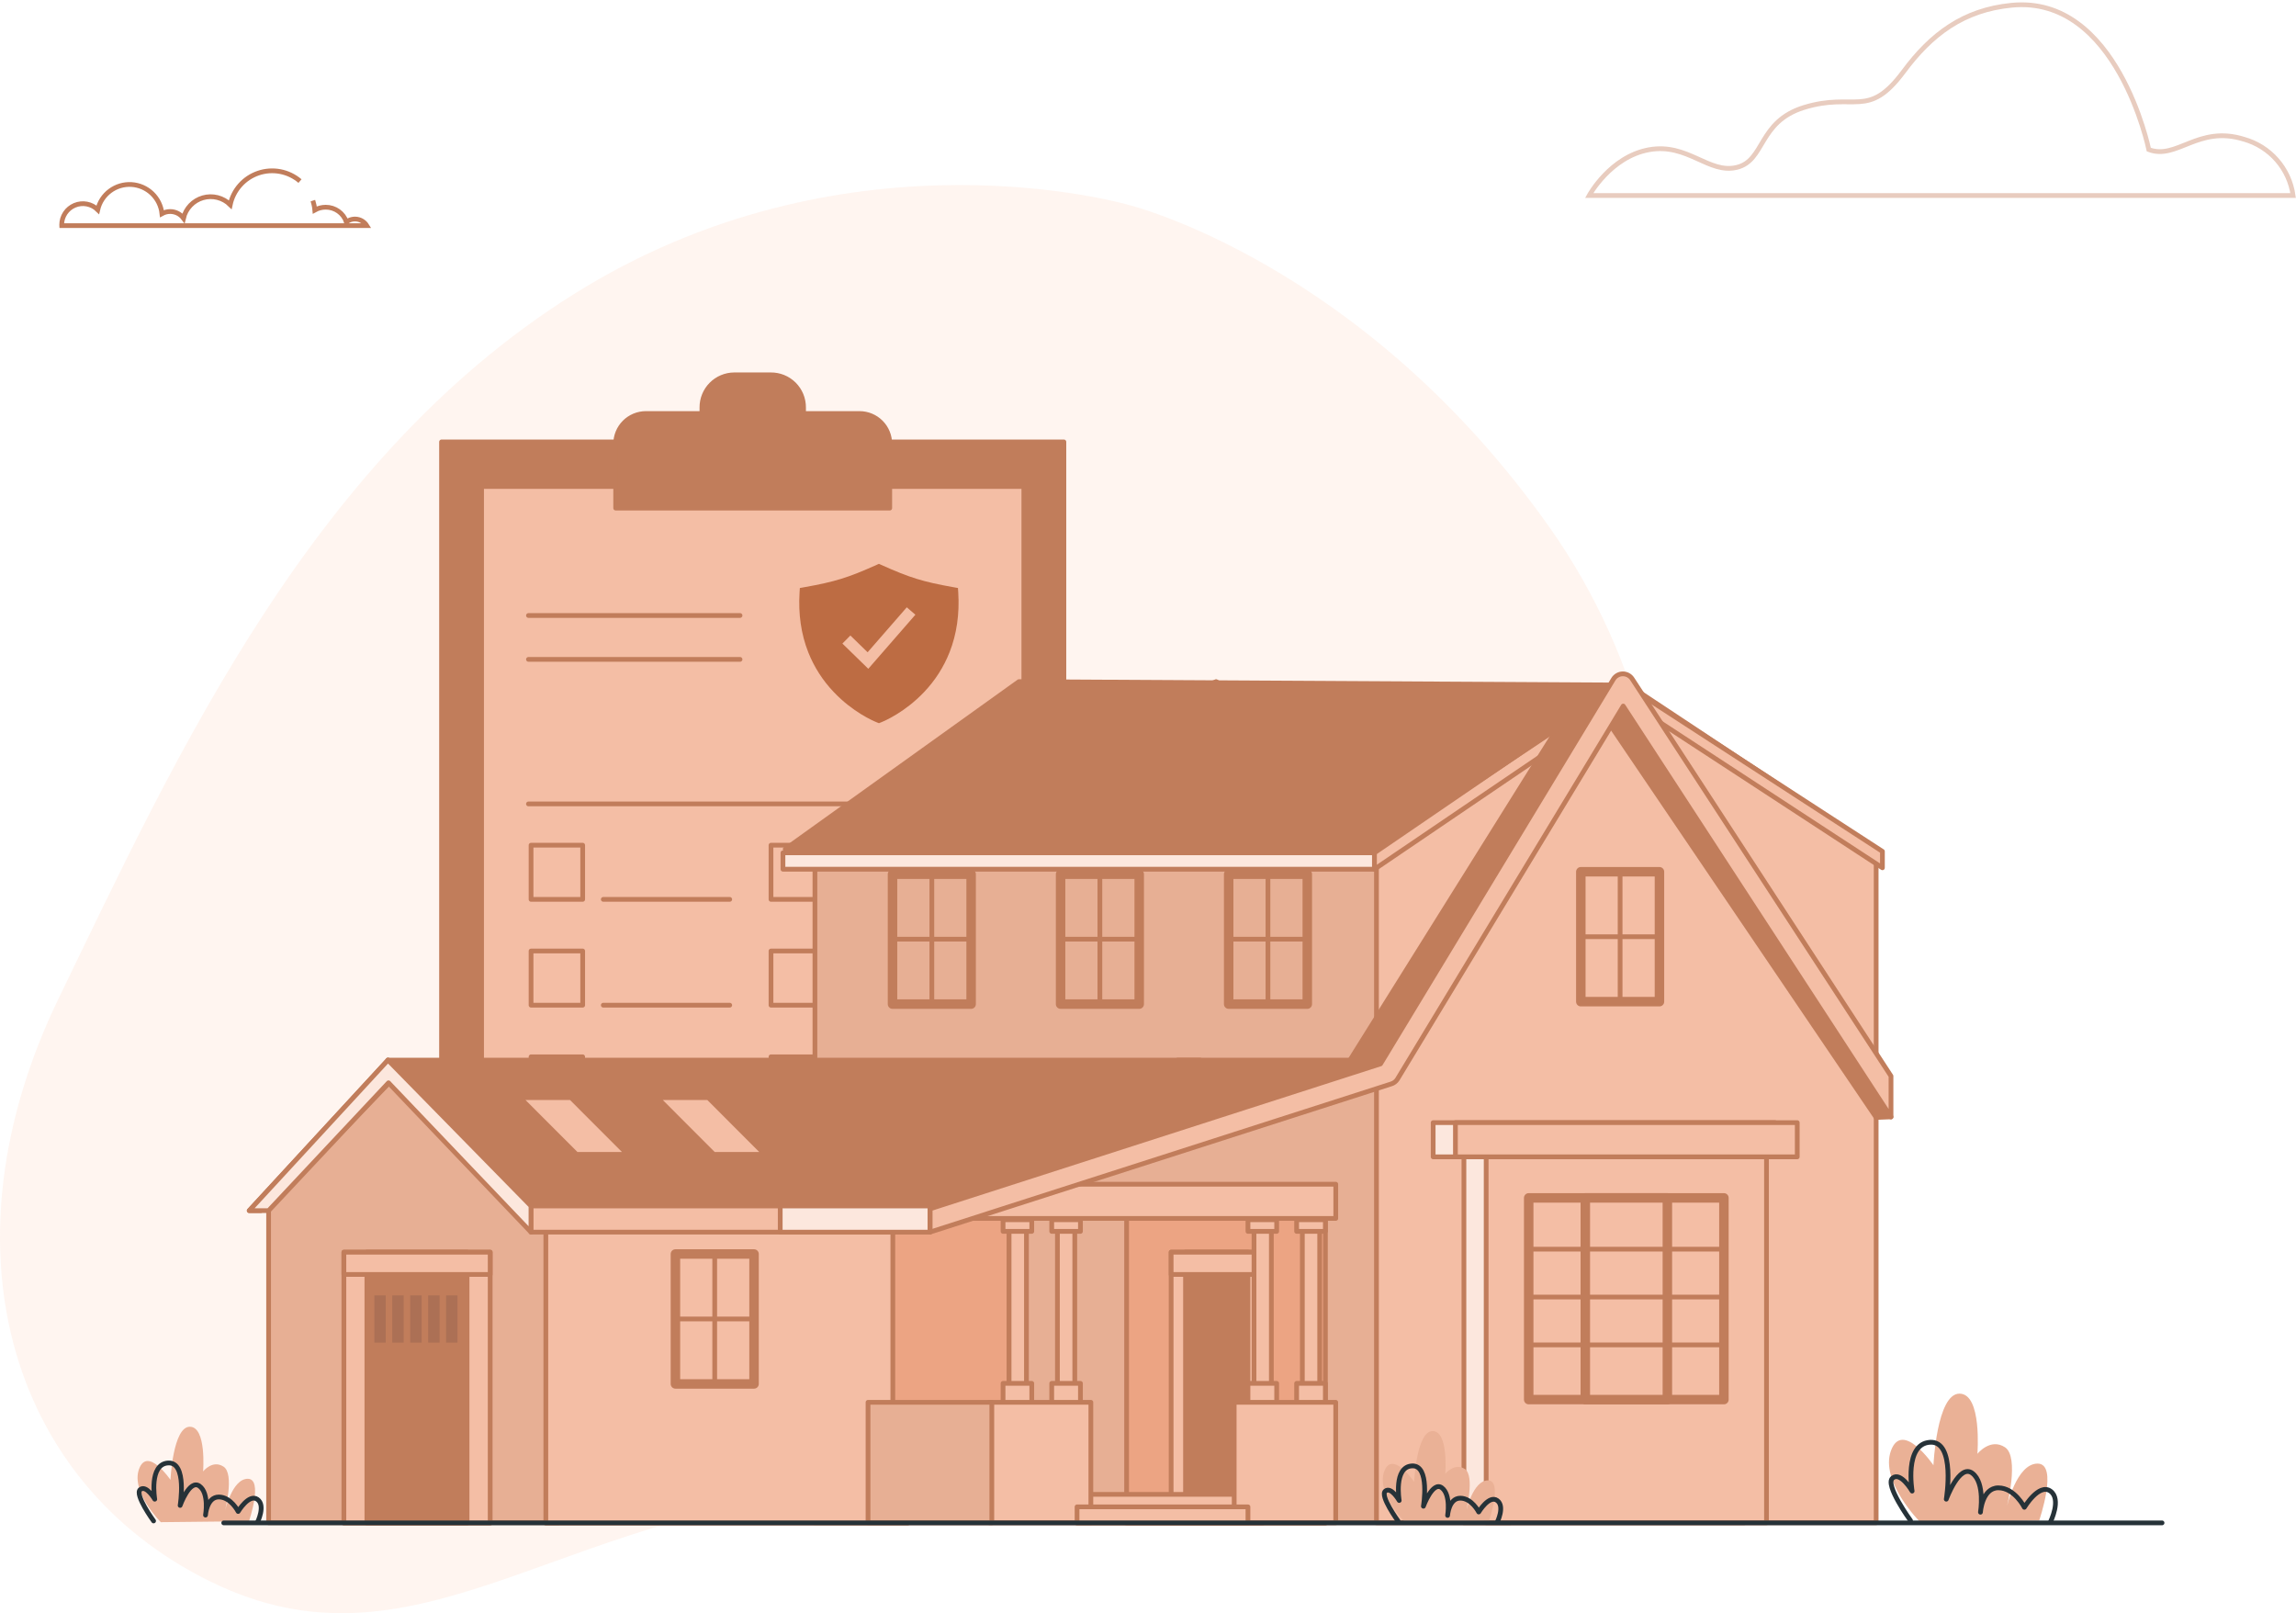 <svg width="484" height="340" viewBox="0 0 484 340" fill="none" xmlns="http://www.w3.org/2000/svg">
<path opacity="0.7" d="M237.957 43.2C237.957 43.2 180.265 26.209 123.281 60.575C66.296 94.941 37.282 159.014 12.359 210.433C-12.563 261.851 1.245 312.21 44.422 333.363C87.598 354.517 117.288 318.753 178.082 314.087C238.876 309.421 255.166 317.009 305.82 281.41C356.474 245.811 366.111 167.152 326.705 111.24C287.299 55.328 237.957 43.2 237.957 43.2Z" fill="#FFF1EA"/>
<path d="M63.237 38.165C62.047 37.148 60.613 36.459 59.076 36.163C57.539 35.867 55.952 35.976 54.469 36.478C52.987 36.98 51.661 37.858 50.62 39.027C49.579 40.196 48.859 41.615 48.532 43.145C47.788 42.412 46.862 41.891 45.849 41.634C44.837 41.378 43.774 41.395 42.771 41.686C41.767 41.976 40.859 42.528 40.14 43.285C39.42 44.042 38.916 44.978 38.678 45.995C38.352 45.556 37.928 45.199 37.44 44.953C36.952 44.708 36.413 44.581 35.866 44.581C35.262 44.583 34.668 44.738 34.14 45.032C33.969 43.414 33.231 41.91 32.056 40.785C30.88 39.661 29.345 38.989 27.721 38.89C26.097 38.791 24.491 39.271 23.188 40.245C21.885 41.218 20.969 42.622 20.604 44.207C19.976 43.59 19.18 43.172 18.315 43.006C17.451 42.84 16.556 42.933 15.744 43.273C14.932 43.614 14.239 44.186 13.751 44.919C13.264 45.652 13.003 46.512 13.003 47.392C12.999 47.446 12.999 47.5 13.003 47.553H77.323C77.106 47.203 76.817 46.902 76.476 46.671C76.135 46.44 75.749 46.283 75.343 46.211C74.938 46.139 74.521 46.153 74.121 46.253C73.721 46.352 73.347 46.535 73.022 46.789C72.714 45.876 72.126 45.084 71.342 44.524C70.557 43.965 69.617 43.667 68.653 43.672C67.851 43.671 67.061 43.877 66.361 44.268C66.302 43.593 66.166 42.927 65.956 42.282" stroke="#C17D5B" stroke-miterlimit="10"/>
<path d="M224.268 93.14H93.078V286.85H224.268V93.14Z" fill="#C17D5B" stroke="#C17D5B" stroke-linecap="round" stroke-linejoin="round"/>
<path d="M215.828 102.532H101.518V277.67H215.828V102.532Z" fill="#F4BEA5" stroke="#C17D5B" stroke-linecap="round" stroke-linejoin="round"/>
<path d="M136.161 87.152H181.186C182.876 87.152 184.497 87.823 185.692 89.018C186.887 90.213 187.559 91.834 187.559 93.525V107.088H129.788V93.573C129.782 92.732 129.942 91.898 130.26 91.119C130.577 90.34 131.045 89.632 131.638 89.035C132.23 88.438 132.935 87.965 133.711 87.641C134.488 87.318 135.32 87.152 136.161 87.152Z" fill="#C17D5B" stroke="#C17D5B" stroke-linecap="round" stroke-linejoin="round"/>
<path d="M154.78 79H162.47C163.379 78.99 164.28 79.161 165.122 79.503C165.964 79.844 166.729 80.35 167.373 80.991C168.017 81.632 168.527 82.394 168.874 83.234C169.22 84.074 169.396 84.974 169.391 85.883V87.132H147.965V85.883C147.96 84.983 148.132 84.092 148.472 83.259C148.812 82.426 149.313 81.668 149.946 81.029C150.579 80.39 151.331 79.881 152.161 79.533C152.991 79.185 153.881 79.004 154.78 79Z" fill="#C17D5B" stroke="#C17D5B" stroke-linecap="round" stroke-linejoin="round"/>
<path d="M202 124.864L201.94 123.931L201.014 123.766C194.528 122.61 191.821 121.774 185.769 119.057L185.275 118.834L184.781 119.057C178.728 121.774 176.021 122.61 169.536 123.766L168.609 123.931L168.55 124.864C168.261 129.417 168.877 133.659 170.381 137.473C171.614 140.584 173.437 143.43 175.753 145.855C179.762 150.082 184.018 151.918 184.83 152.243L185.28 152.422L185.73 152.243C186.542 151.918 190.798 150.082 194.807 145.855C197.119 143.429 198.939 140.583 200.168 137.473C201.673 133.659 202.288 129.417 202 124.864ZM183.037 140.957L177.58 135.64L179.259 133.937L182.893 137.475L191.151 127.998L192.965 129.559L183.037 140.957Z" fill="#BD6C43"/>
<path d="M111.399 129.725H156.001" stroke="#C17D5B" stroke-linecap="round" stroke-linejoin="round"/>
<path d="M111.399 138.972H156.001" stroke="#C17D5B" stroke-linecap="round" stroke-linejoin="round"/>
<path d="M111.399 169.434H205.495" stroke="#C17D5B" stroke-linecap="round" stroke-linejoin="round"/>
<path d="M122.829 178.134H111.947V189.553H122.829V178.134Z" stroke="#C17D5B" stroke-linecap="round" stroke-linejoin="round"/>
<path d="M173.41 178.134H162.528V189.553H173.41V178.134Z" stroke="#C17D5B" stroke-linecap="round" stroke-linejoin="round"/>
<path d="M127.174 189.553H153.829" stroke="#C17D5B" stroke-linecap="round" stroke-linejoin="round"/>
<path d="M177.754 189.553H204.409" stroke="#C17D5B" stroke-linecap="round" stroke-linejoin="round"/>
<path d="M122.829 200.434H111.947V211.854H122.829V200.434Z" stroke="#C17D5B" stroke-linecap="round" stroke-linejoin="round"/>
<path d="M173.41 200.434H162.528V211.854H173.41V200.434Z" stroke="#C17D5B" stroke-linecap="round" stroke-linejoin="round"/>
<path d="M127.174 211.854H153.829" stroke="#C17D5B" stroke-linecap="round" stroke-linejoin="round"/>
<path d="M177.754 211.854H204.409" stroke="#C17D5B" stroke-linecap="round" stroke-linejoin="round"/>
<path d="M122.829 222.735H111.947V234.154H122.829V222.735Z" stroke="#C17D5B" stroke-linecap="round" stroke-linejoin="round"/>
<path d="M173.41 222.735H162.528V234.154H173.41V222.735Z" stroke="#C17D5B" stroke-linecap="round" stroke-linejoin="round"/>
<path d="M127.174 234.155H153.829" stroke="#C17D5B" stroke-linecap="round" stroke-linejoin="round"/>
<path d="M177.754 234.155H204.409" stroke="#C17D5B" stroke-linecap="round" stroke-linejoin="round"/>
<path d="M122.829 245.036H111.947V256.455H122.829V245.036Z" stroke="#C17D5B" stroke-linecap="round" stroke-linejoin="round"/>
<path d="M173.41 245.036H162.528V256.455H173.41V245.036Z" stroke="#C17D5B" stroke-linecap="round" stroke-linejoin="round"/>
<path d="M127.174 256.455H153.829" stroke="#C17D5B" stroke-linecap="round" stroke-linejoin="round"/>
<path d="M177.754 256.455H204.409" stroke="#C17D5B" stroke-linecap="round" stroke-linejoin="round"/>
<path d="M117.775 320.928H56.624V254.528L85.355 224.803L117.775 254.528V320.928Z" fill="#E7AF94" stroke="#C17D5B" stroke-linecap="round" stroke-linejoin="round"/>
<path d="M318.328 320.928H171.788V178.972L256.361 143.659L318.328 178.972V320.928Z" fill="#E7AF94" stroke="#C17D5B" stroke-linecap="round" stroke-linejoin="round"/>
<path d="M191.343 242.012H115.061V321.018H191.343V242.012Z" fill="#F4BEA5" stroke="#C17D5B" stroke-linecap="round" stroke-linejoin="round"/>
<path d="M279.396 254.528H237.492V321.018H279.396V254.528Z" fill="#ECA483" stroke="#C17D5B" stroke-linecap="round" stroke-linejoin="round"/>
<path d="M266.104 263.913H246.877V321.018H266.104V263.913Z" fill="#F4BEA5" stroke="#C17D5B" stroke-linecap="round" stroke-linejoin="round"/>
<path d="M263.072 263.913H249.909V321.018H263.072V263.913Z" fill="#C17D5B" stroke="#C17D5B" stroke-linecap="round" stroke-linejoin="round"/>
<path d="M263.071 314.953H227.043V318.622H263.071V314.953Z" fill="#F4BEA5" stroke="#C17D5B" stroke-linecap="round" stroke-linejoin="round"/>
<path d="M266.104 263.913H246.877V268.606H266.104V263.913Z" fill="#F4BEA5" stroke="#C17D5B" stroke-linecap="round" stroke-linejoin="round"/>
<path d="M103.33 263.913H72.491V321.018H103.33V263.913Z" fill="#F4BEA5" stroke="#C17D5B" stroke-linecap="round" stroke-linejoin="round"/>
<path d="M98.459 263.913H77.343V321.018H98.459V263.913Z" fill="#C17D5B" stroke="#C17D5B" stroke-linecap="round" stroke-linejoin="round"/>
<path d="M103.33 263.913H72.491V268.606H103.33V263.913Z" fill="#F4BEA5" stroke="#C17D5B" stroke-linecap="round" stroke-linejoin="round"/>
<path d="M212.717 253.186H188.211V297.546H212.717V253.186Z" fill="#ECA483" stroke="#C17D5B" stroke-linecap="round" stroke-linejoin="round"/>
<path d="M395.495 320.928H290.163V178.972L342.207 143.659L395.495 178.972V320.928Z" fill="#F4BEA5" stroke="#C17D5B" stroke-linecap="round" stroke-linejoin="round"/>
<path d="M396.817 179.439L342.108 143.948L289.726 179.747V183.207L342.486 147.407L396.817 182.899V179.439Z" fill="#F4BEA5" stroke="#C17D5B" stroke-linecap="round" stroke-linejoin="round"/>
<path d="M328.756 152.786L284.049 224.276L290.163 225.061L336.7 148.779L395.494 235.52L398.626 235.391L339.97 145.18L328.756 152.786Z" fill="#C17D5B" stroke="#C17D5B" stroke-linecap="round" stroke-linejoin="round"/>
<path d="M290.163 178.972H165.524L214.795 143.659L342.108 144.375L290.163 178.972Z" fill="#C17D5B" stroke="#C17D5B" stroke-linecap="round" stroke-linejoin="round"/>
<path d="M367.688 240.222H308.595V320.928H367.688V240.222Z" fill="#FCE7DD" stroke="#C17D5B" stroke-linecap="round" stroke-linejoin="round"/>
<path d="M372.38 240.222H313.287V320.928H372.38V240.222Z" fill="#F4BEA5" stroke="#C17D5B" stroke-linecap="round" stroke-linejoin="round"/>
<path d="M363.402 252.47H322.254V294.981H363.402V252.47Z" fill="#F4BEA5" stroke="#C17D5B" stroke-width="2" stroke-linecap="round" stroke-linejoin="round"/>
<path d="M351.483 252.47H334.185V294.981H351.483V252.47Z" fill="#F4BEA5" stroke="#C17D5B" stroke-width="2" stroke-linecap="round" stroke-linejoin="round"/>
<path d="M374.169 236.613H302.112V243.821H374.169V236.613Z" fill="#FCE7DD" stroke="#C17D5B" stroke-linecap="round" stroke-linejoin="round"/>
<path d="M378.862 236.613H306.805V243.821H378.862V236.613Z" fill="#F4BEA5" stroke="#C17D5B" stroke-linecap="round" stroke-linejoin="round"/>
<path d="M268.003 253.186H264.345V292.098H268.003V253.186Z" fill="#F4BEA5" stroke="#C17D5B" stroke-linecap="round" stroke-linejoin="round"/>
<path d="M278.193 253.186H274.534V292.098H278.193V253.186Z" fill="#F4BEA5" stroke="#C17D5B" stroke-linecap="round" stroke-linejoin="round"/>
<path d="M269.127 291.561H263.072V295.925H269.127V291.561Z" fill="#F4BEA5" stroke="#C17D5B" stroke-linecap="round" stroke-linejoin="round"/>
<path d="M279.387 291.561H273.332V295.925H279.387V291.561Z" fill="#F4BEA5" stroke="#C17D5B" stroke-linecap="round" stroke-linejoin="round"/>
<path d="M269.127 257.073H263.072V259.529H269.127V257.073Z" fill="#F4BEA5" stroke="#C17D5B" stroke-linecap="round" stroke-linejoin="round"/>
<path d="M279.387 257.073H273.332V259.529H279.387V257.073Z" fill="#F4BEA5" stroke="#C17D5B" stroke-linecap="round" stroke-linejoin="round"/>
<path d="M281.573 295.557H260.169V320.928H281.573V295.557Z" fill="#F4BEA5" stroke="#C17D5B" stroke-linecap="round" stroke-linejoin="round"/>
<path d="M216.376 253.186H212.718V292.098H216.376V253.186Z" fill="#F4BEA5" stroke="#C17D5B" stroke-linecap="round" stroke-linejoin="round"/>
<path d="M226.566 253.186H222.907V292.098H226.566V253.186Z" fill="#F4BEA5" stroke="#C17D5B" stroke-linecap="round" stroke-linejoin="round"/>
<path d="M217.5 291.561H211.445V295.925H217.5V291.561Z" fill="#F4BEA5" stroke="#C17D5B" stroke-linecap="round" stroke-linejoin="round"/>
<path d="M227.76 291.561H221.705V295.925H227.76V291.561Z" fill="#F4BEA5" stroke="#C17D5B" stroke-linecap="round" stroke-linejoin="round"/>
<path d="M217.5 257.073H211.445V259.529H217.5V257.073Z" fill="#F4BEA5" stroke="#C17D5B" stroke-linecap="round" stroke-linejoin="round"/>
<path d="M227.76 257.073H221.705V259.529H227.76V257.073Z" fill="#F4BEA5" stroke="#C17D5B" stroke-linecap="round" stroke-linejoin="round"/>
<path d="M229.956 295.557H208.552V320.928H229.956V295.557Z" fill="#F4BEA5" stroke="#C17D5B" stroke-linecap="round" stroke-linejoin="round"/>
<path d="M209.079 295.557H182.982V320.928H209.079V295.557Z" fill="#E7AF94" stroke="#C17D5B" stroke-linecap="round" stroke-linejoin="round"/>
<path d="M281.583 256.795H200.877L214.567 249.587H281.583V256.795Z" fill="#F4BEA5" stroke="#C17D5B" stroke-linecap="round" stroke-linejoin="round"/>
<path d="M322.652 263.277H363.005" stroke="#C17D5B" stroke-linecap="round" stroke-linejoin="round"/>
<path d="M322.652 273.367H363.005" stroke="#C17D5B" stroke-linecap="round" stroke-linejoin="round"/>
<path d="M322.652 283.458H363.005" stroke="#C17D5B" stroke-linecap="round" stroke-linejoin="round"/>
<path d="M81.786 223.431L52.538 255.155H54.984L83.705 224.803L81.786 223.431Z" fill="#C17D5B" stroke="#C17D5B" stroke-linecap="round" stroke-linejoin="round"/>
<path d="M112.715 253.743H192.904L252.981 223.431H81.786L112.715 253.743Z" fill="#C17D5B" stroke="#C17D5B" stroke-linecap="round" stroke-linejoin="round"/>
<path d="M294.726 223.431H248.288L165.524 253.743H206.981L294.726 223.431Z" fill="#C17D5B" stroke="#C17D5B" stroke-linecap="round" stroke-linejoin="round"/>
<path d="M398.626 226.801L344.076 143.102C343.862 142.766 343.565 142.491 343.214 142.302C342.863 142.113 342.469 142.017 342.071 142.022C341.672 142.028 341.282 142.136 340.937 142.336C340.592 142.535 340.303 142.82 340.099 143.162L291.017 224.226L196.035 254.787V259.688L293.244 228.461C293.791 228.301 294.261 227.948 294.567 227.467L342.177 148.809L398.626 235.42V226.801Z" fill="#F4BEA5" stroke="#C17D5B" stroke-linecap="round" stroke-linejoin="round"/>
<path d="M275.579 184.251H259.006V211.63H275.579V184.251Z" stroke="#C17D5B" stroke-width="2" stroke-linecap="round" stroke-linejoin="round"/>
<path d="M267.287 184.977V210.914" stroke="#C17D5B" stroke-linecap="round" stroke-linejoin="round"/>
<path d="M275.21 197.94H259.363" stroke="#C17D5B" stroke-linecap="round" stroke-linejoin="round"/>
<path d="M158.954 264.301H142.381V291.68H158.954V264.301Z" stroke="#C17D5B" stroke-width="2" stroke-linecap="round" stroke-linejoin="round"/>
<path d="M150.662 265.017V290.964" stroke="#C17D5B" stroke-linecap="round" stroke-linejoin="round"/>
<path d="M158.595 277.99H142.738" stroke="#C17D5B" stroke-linecap="round" stroke-linejoin="round"/>
<path d="M349.813 183.734H333.24V211.113H349.813V183.734Z" stroke="#C17D5B" stroke-width="2" stroke-linecap="round" stroke-linejoin="round"/>
<path d="M341.521 184.45V210.397" stroke="#C17D5B" stroke-linecap="round" stroke-linejoin="round"/>
<path d="M349.445 197.424H333.598" stroke="#C17D5B" stroke-linecap="round" stroke-linejoin="round"/>
<path d="M240.147 184.251H223.574V211.63H240.147V184.251Z" stroke="#C17D5B" stroke-width="2" stroke-linecap="round" stroke-linejoin="round"/>
<path d="M231.855 184.977V210.914" stroke="#C17D5B" stroke-linecap="round" stroke-linejoin="round"/>
<path d="M239.789 197.94H223.932" stroke="#C17D5B" stroke-linecap="round" stroke-linejoin="round"/>
<path d="M204.714 184.251H188.142V211.63H204.714V184.251Z" stroke="#C17D5B" stroke-width="2" stroke-linecap="round" stroke-linejoin="round"/>
<path d="M196.434 184.977V210.914" stroke="#C17D5B" stroke-linecap="round" stroke-linejoin="round"/>
<path d="M204.357 197.94H188.5" stroke="#C17D5B" stroke-linecap="round" stroke-linejoin="round"/>
<path d="M131.107 242.797H121.722L110.776 231.841H120.161L131.107 242.797Z" fill="#F4BEA5"/>
<path d="M160.046 242.797H150.662L139.716 231.841H149.101L160.046 242.797Z" fill="#F4BEA5"/>
<path d="M81.816 272.512H78.416V283.468H81.816V272.512Z" fill="#AC7055" stroke="#C17D5B" stroke-linecap="round" stroke-linejoin="round"/>
<path d="M85.594 272.512H82.194V283.468H85.594V272.512Z" fill="#AC7055" stroke="#C17D5B" stroke-linecap="round" stroke-linejoin="round"/>
<path d="M89.382 272.512H85.972V283.468H89.382V272.512Z" fill="#AC7055" stroke="#C17D5B" stroke-linecap="round" stroke-linejoin="round"/>
<path d="M93.17 272.512H89.76V283.468H93.17V272.512Z" fill="#AC7055" stroke="#C17D5B" stroke-linecap="round" stroke-linejoin="round"/>
<path d="M96.937 272.512H93.537V283.468H96.937V272.512Z" fill="#AC7055" stroke="#C17D5B" stroke-linecap="round" stroke-linejoin="round"/>
<path d="M196.036 254.17H111.93V259.688H196.036V254.17Z" fill="#F4BEA5" stroke="#C17D5B" stroke-linecap="round" stroke-linejoin="round"/>
<path d="M196.035 254.17H164.471V259.688H196.035V254.17Z" fill="#FCE7DD" stroke="#C17D5B" stroke-linecap="round" stroke-linejoin="round"/>
<path d="M111.929 254.17L81.786 223.431L52.538 255.155H56.624L81.896 228.213L111.929 259.688V254.17Z" fill="#FCE7DD" stroke="#C17D5B" stroke-linecap="round" stroke-linejoin="round"/>
<path d="M263.071 317.588H227.043V321.018H263.071V317.588Z" fill="#F4BEA5" stroke="#C17D5B" stroke-linecap="round" stroke-linejoin="round"/>
<path d="M289.726 179.747H165.048V183.197H289.726V179.747Z" fill="#FCE7DD" stroke="#C17D5B" stroke-linecap="round" stroke-linejoin="round"/>
<path d="M404.789 320.819C404.789 320.819 396.219 312.249 398.625 305.727C401.031 299.206 407.573 308.819 407.573 308.819C407.573 308.819 408.259 293.728 413.06 293.728C417.862 293.728 416.838 306.413 416.838 306.413C416.838 306.413 419.572 302.983 422.664 305.041C425.756 307.099 423.002 317.727 423.002 317.727C423.002 317.727 425.06 308.471 429.524 308.471C433.988 308.471 429.862 320.471 429.862 320.471" fill="#EAB196"/>
<path d="M402.741 320.471C402.741 320.471 397.253 312.935 398.963 311.523C400.673 310.112 403.079 314.267 403.079 314.267C403.079 314.267 401.369 304.326 406.847 303.978C412.325 303.63 410.277 315.977 410.277 315.977C410.277 315.977 413.02 308.432 415.764 310.489C418.508 312.547 417.484 318.721 417.484 318.721C417.484 318.721 417.822 313.581 421.252 313.581C424.682 313.581 426.74 317.687 426.74 317.687C426.74 317.687 429.822 312.547 432.228 314.267C434.634 315.987 432.228 320.779 432.228 320.779" stroke="#263238" stroke-linecap="round" stroke-linejoin="round"/>
<path d="M296.167 320.819C296.167 320.819 290.092 314.744 291.792 310.131C293.492 305.519 298.105 312.319 298.105 312.319C298.105 312.319 298.592 301.621 301.993 301.621C305.393 301.621 304.667 310.619 304.667 310.619C304.667 310.619 306.655 308.183 308.803 309.624C310.95 311.066 309.041 318.572 309.041 318.572C309.041 318.572 310.503 312.01 313.654 312.01C316.806 312.01 313.903 320.511 313.903 320.511" fill="#EAB196"/>
<path d="M294.706 320.57C294.706 320.57 290.819 315.232 292.042 314.257C293.265 313.283 294.955 316.246 294.955 316.246C294.955 316.246 293.742 309.197 297.629 308.959C301.516 308.72 300.055 317.459 300.055 317.459C300.055 317.459 301.993 312.11 303.942 313.571C305.89 315.033 305.155 319.397 305.155 319.397C305.155 319.397 305.403 315.759 307.829 315.759C310.255 315.759 311.716 318.671 311.716 318.671C311.716 318.671 313.903 315.023 315.603 316.246C317.303 317.469 315.603 320.859 315.603 320.859" stroke="#263238" stroke-linecap="round" stroke-linejoin="round"/>
<path d="M33.897 320.819C33.897 320.819 27.535 314.456 29.314 309.615C31.094 304.773 35.935 311.901 35.935 311.901C35.935 311.901 36.452 300.707 40.011 300.707C43.57 300.707 42.815 310.122 42.815 310.122C42.815 310.122 44.803 307.577 47.139 309.127C49.476 310.678 47.398 318.542 47.398 318.542C47.398 318.542 48.919 311.673 52.23 311.673C55.54 311.673 52.488 320.62 52.488 320.62" fill="#EAB196"/>
<path d="M32.376 320.56C32.376 320.56 28.3 314.963 29.572 313.939C30.845 312.915 32.624 315.977 32.624 315.977C32.624 315.977 31.352 308.6 35.428 308.342C39.504 308.084 37.973 317.289 37.973 317.289C37.973 317.289 39.961 311.692 42.049 313.213C44.137 314.734 43.322 319.327 43.322 319.327C43.322 319.327 43.58 315.51 46.125 315.51C48.67 315.51 50.201 318.562 50.201 318.562C50.201 318.562 52.488 314.744 54.267 316.017C56.047 317.289 54.267 320.859 54.267 320.859" stroke="#263238" stroke-linecap="round" stroke-linejoin="round"/>
<path d="M47.163 320.968H455.764" stroke="#263238" stroke-linecap="round" stroke-linejoin="round"/>
<path opacity="0.3" d="M452.97 31.529C452.97 31.529 446.29 -1.121 424.02 1.109C413.9 2.109 407.13 7.189 401.26 15.109C393.73 25.219 391.03 19.339 380.26 22.659C370.62 25.659 372.1 33.789 366.16 35.269C360.22 36.749 355.78 30.079 347.61 31.559C339.44 33.039 335 41.209 335 41.209H483.39C483.003 38.434 481.814 35.831 479.968 33.722C478.122 31.613 475.7 30.09 473 29.339C463.36 26.339 458.9 33.759 452.97 31.529Z" stroke="#B05529" stroke-miterlimit="10"/>
</svg>
